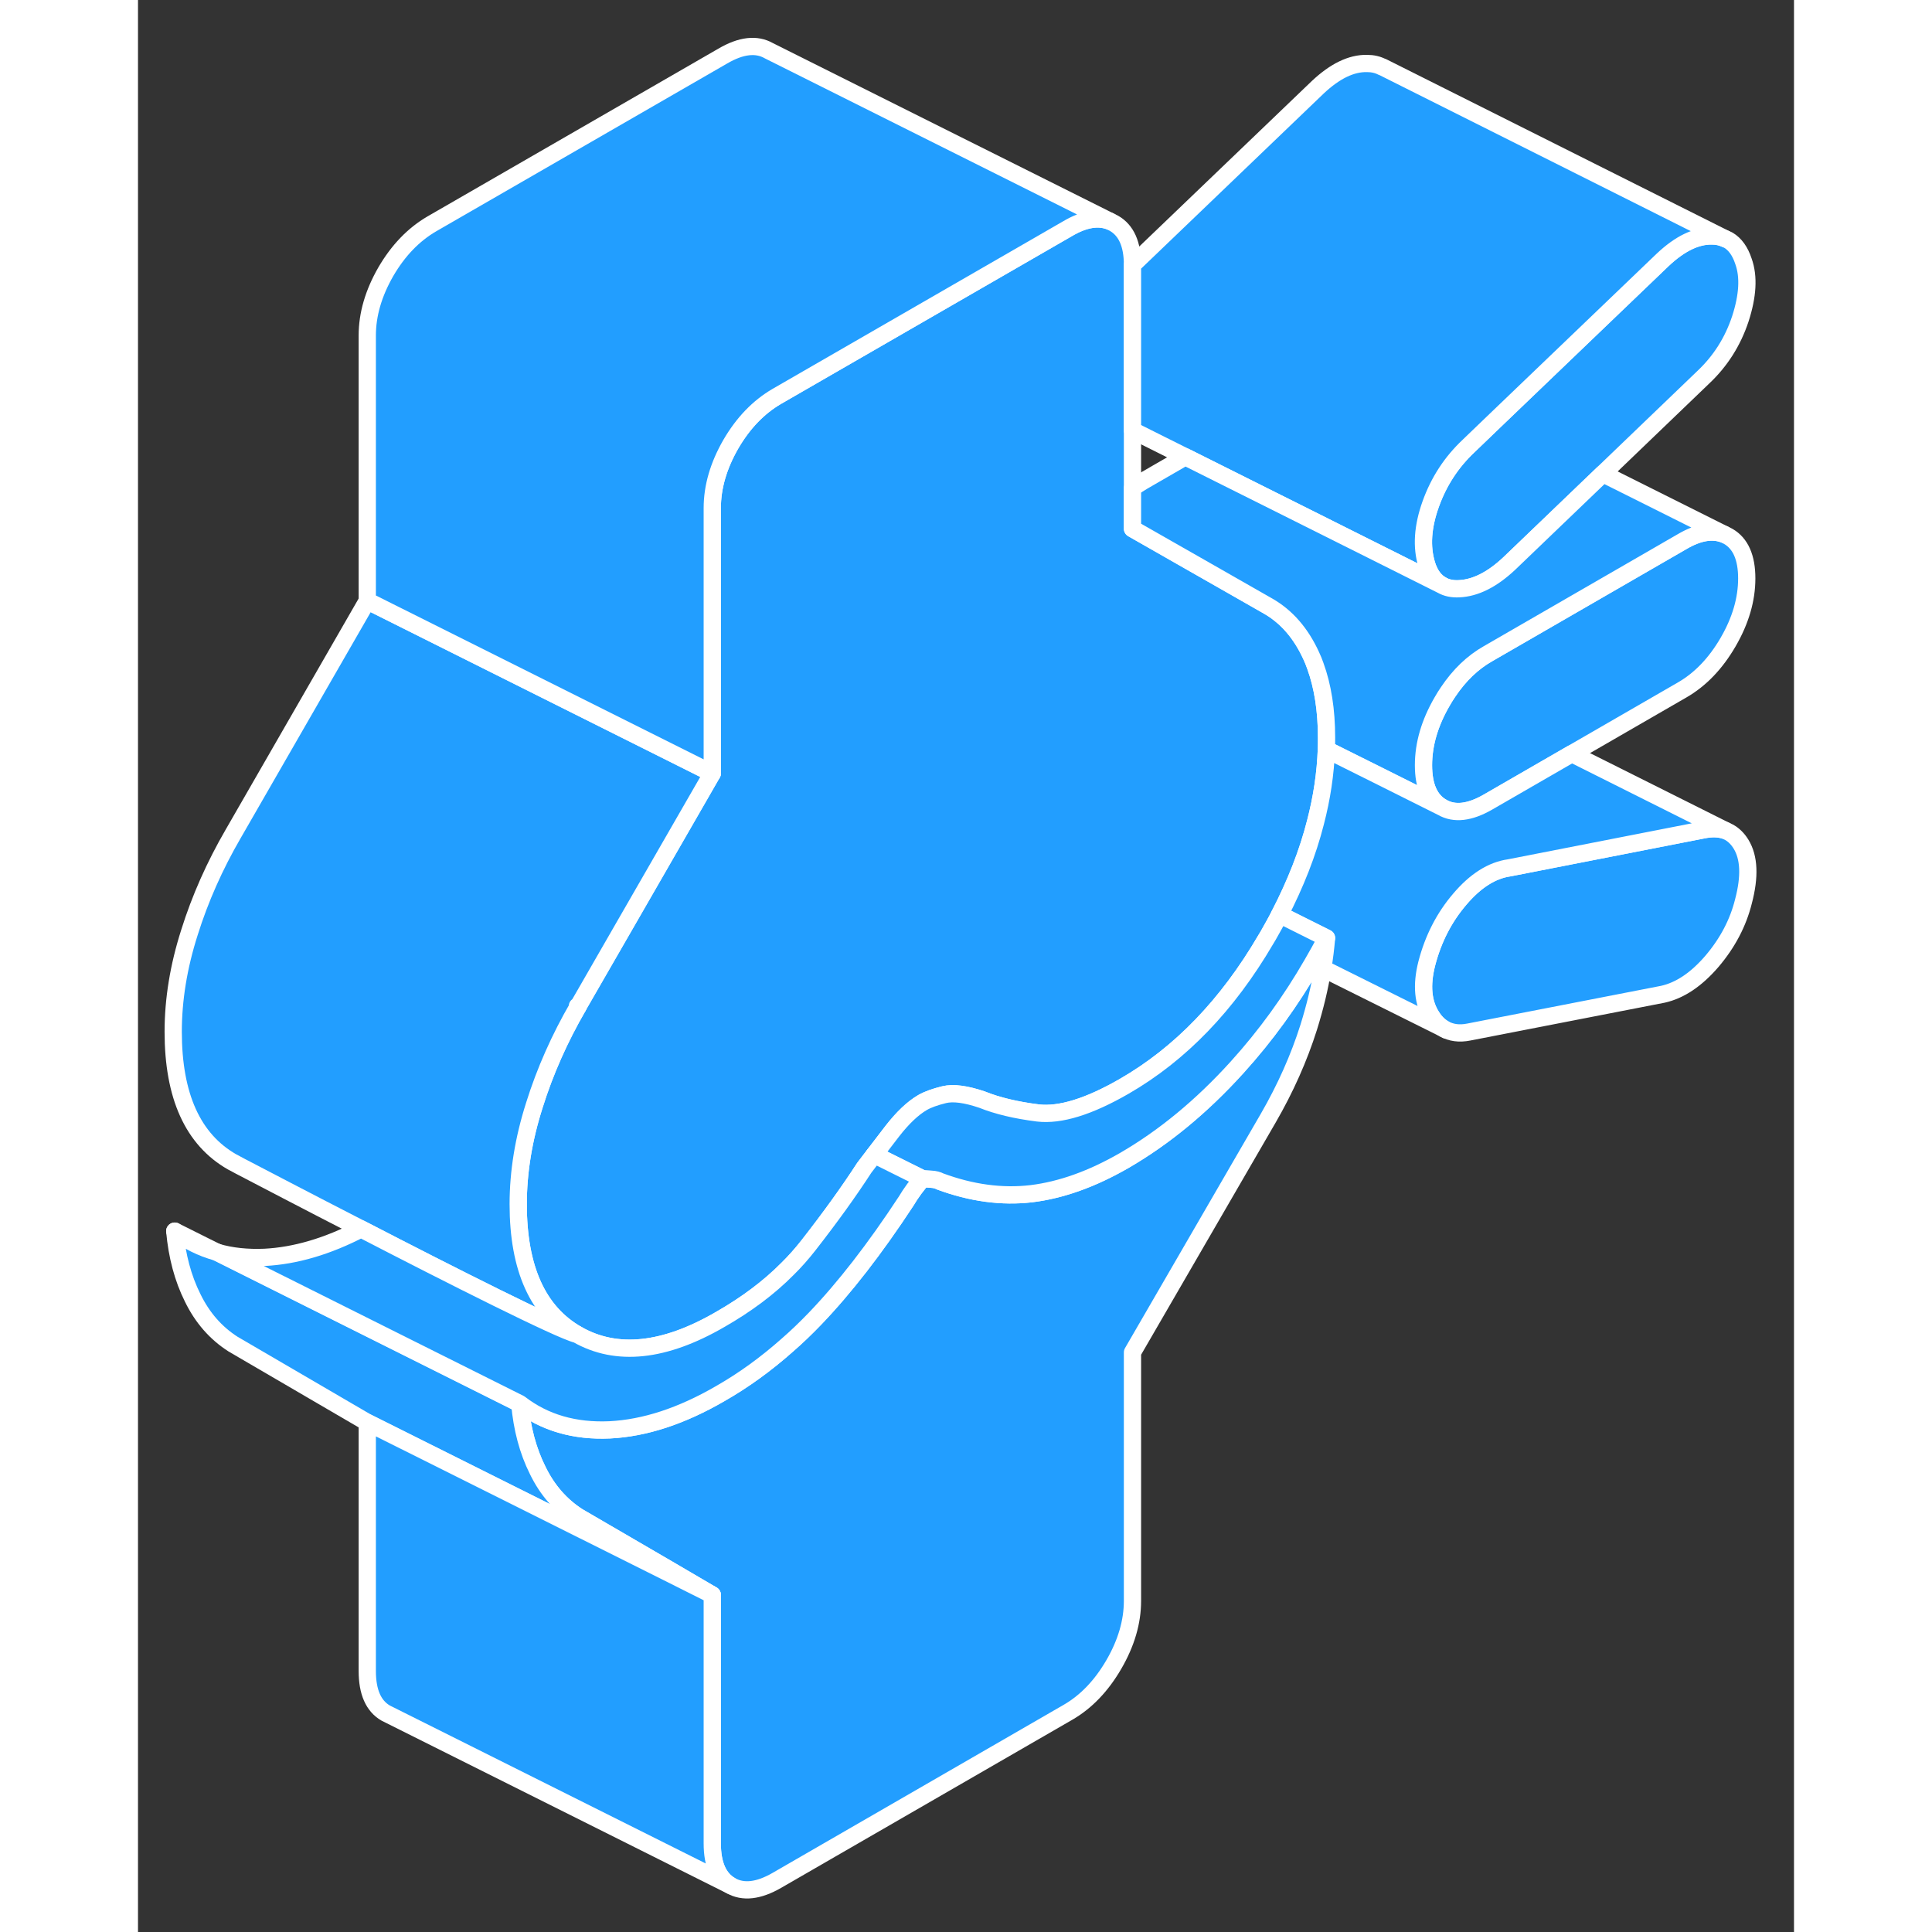 <svg width="48" height="48" viewBox="0 0 96 112" fill="#229EFF" xmlns="http://www.w3.org/2000/svg" stroke-width="1px" stroke-linecap="round" stroke-linejoin="round"><rect x="0" y="0" width="96" height="112" fill="#333333" stroke="none"/><path d="M68.901 54.38C68.641 54.87 68.371 55.36 68.091 55.84" stroke="white" stroke-linejoin="round"/><path d="M93.261 33.53C93.261 34.75 92.901 35.98 92.181 37.22C91.462 38.46 90.572 39.39 89.511 40L83.121 43.69L78.272 46.49C77.201 47.11 76.311 47.21 75.602 46.8C74.882 46.39 74.522 45.57 74.522 44.36C74.522 43.15 74.882 41.91 75.602 40.67C75.712 40.47 75.832 40.29 75.951 40.11C76.602 39.14 77.371 38.4 78.272 37.89L89.511 31.4C90.462 30.84 91.281 30.71 91.962 30.98L92.181 31.09C92.901 31.5 93.261 32.32 93.261 33.53Z" stroke="white" stroke-linejoin="round"/><path d="M68.091 55.84C66.831 58.03 65.371 60.05 63.701 61.89C61.661 64.14 59.491 65.93 57.181 67.27C55.311 68.35 53.511 68.99 51.791 69.2C50.081 69.4 48.311 69.16 46.501 68.49C46.371 68.42 46.201 68.37 45.981 68.36C45.771 68.34 45.591 68.33 45.471 68.33C45.341 68.48 45.191 68.67 45.001 68.92C44.811 69.18 44.661 69.41 44.531 69.63C42.721 72.39 40.951 74.67 39.241 76.45C38.721 76.99 38.191 77.5 37.651 77.97C36.401 79.08 35.101 80.02 33.751 80.79C31.511 82.09 29.371 82.79 27.341 82.89C25.311 82.98 23.571 82.48 22.131 81.37C22.261 82.81 22.601 84.1 23.171 85.24C23.731 86.39 24.511 87.28 25.511 87.92L30.851 91.03L33.291 92.46V106.87C33.291 108.09 33.651 108.9 34.361 109.31C35.081 109.72 35.971 109.62 37.031 109.01L53.901 99.27C54.961 98.66 55.851 97.73 56.571 96.49C57.291 95.25 57.651 94.02 57.651 92.8V78.4L65.521 64.82C66.521 63.09 67.301 61.34 67.871 59.54C68.231 58.38 68.511 57.24 68.681 56.14" stroke="white" stroke-linejoin="round"/><path d="M68.901 42.76C68.901 42.99 68.901 43.22 68.891 43.45C68.841 44.84 68.631 46.25 68.261 47.67C67.811 49.44 67.111 51.22 66.181 53.02C65.981 53.42 65.751 53.82 65.521 54.23C65.471 54.31 65.421 54.4 65.371 54.48C63.151 58.27 60.421 61.1 57.181 62.97C55.121 64.16 53.451 64.67 52.171 64.52C50.891 64.36 49.811 64.1 48.941 63.75C48.001 63.43 47.261 63.33 46.731 63.46C46.201 63.59 45.781 63.74 45.471 63.92C44.911 64.25 44.331 64.8 43.731 65.57C43.361 66.05 43.011 66.51 42.681 66.94C42.481 67.2 42.281 67.46 42.101 67.7C41.221 69.06 40.141 70.56 38.861 72.2C38.491 72.67 38.091 73.13 37.651 73.56C36.571 74.65 35.271 75.62 33.751 76.49C30.511 78.37 27.741 78.66 25.461 77.36C23.181 76.06 22.041 73.54 22.041 69.81C22.041 67.95 22.351 66.03 22.981 64.06C23.601 62.08 24.451 60.18 25.511 58.35V58.33L28.271 53.55L33.291 44.83V29.45C33.291 28.23 33.651 27 34.361 25.76C35.081 24.52 35.971 23.6 37.031 22.98L39.371 21.63L53.901 13.25C54.851 12.69 55.671 12.56 56.351 12.83L56.571 12.94C57.291 13.35 57.651 14.15 57.651 15.36V30.65L63.051 33.73L65.521 35.14C66.581 35.75 67.411 36.7 68.011 38.01C68.101 38.2 68.181 38.4 68.251 38.6C68.681 39.78 68.901 41.17 68.901 42.76Z" stroke="white" stroke-linejoin="round"/><path d="M92.891 18.48C92.451 19.81 91.731 20.94 90.731 21.88L84.921 27.46L79.491 32.67C78.491 33.61 77.521 34.09 76.581 34.13C76.191 34.15 75.861 34.08 75.581 33.92C75.181 33.7 74.891 33.31 74.711 32.74C74.391 31.7 74.471 30.53 74.941 29.22C75.411 27.91 76.141 26.79 77.141 25.85L78.701 24.35L88.391 15.06C89.391 14.12 90.341 13.66 91.251 13.68C91.541 13.68 91.801 13.74 92.031 13.85L92.191 13.92C92.591 14.16 92.881 14.57 93.071 15.15C93.391 16.04 93.321 17.15 92.891 18.48Z" stroke="white" stroke-linejoin="round"/><path d="M25.471 58.33L25.511 58.35V58.33H25.471Z" stroke="white" stroke-linejoin="round"/><path d="M33.291 92.46L30.661 91.14L13.291 82.46L5.511 77.92C4.511 77.28 3.731 76.39 3.171 75.24C2.601 74.1 2.261 72.81 2.131 71.37C2.861 71.94 3.681 72.35 4.571 72.59L22.131 81.37C22.261 82.81 22.601 84.1 23.171 85.24C23.731 86.39 24.511 87.28 25.511 87.92L30.851 91.03L33.291 92.46Z" stroke="white" stroke-linejoin="round"/><path d="M34.361 109.31L14.581 99.42L14.361 99.31C13.651 98.9 13.291 98.09 13.291 96.87V82.46L30.661 91.14L33.291 92.46V106.87C33.291 108.09 33.651 108.9 34.361 109.31Z" stroke="white" stroke-linejoin="round"/><path d="M33.291 44.83L28.271 53.55L25.521 58.33H25.471L25.511 58.35C24.451 60.18 23.601 62.08 22.981 64.06C22.351 66.03 22.041 67.95 22.041 69.81C22.041 73.54 23.181 76.06 25.461 77.36C24.431 77.11 18.171 73.95 12.931 71.24C9.771 69.62 6.971 68.15 5.911 67.6C5.621 67.44 5.461 67.36 5.461 67.36C3.181 66.06 2.041 63.54 2.041 59.81C2.041 57.95 2.351 56.03 2.981 54.06C3.601 52.08 4.451 50.18 5.511 48.35L13.291 34.83L33.291 44.83Z" stroke="white" stroke-linejoin="round"/><path d="M4.571 72.59L2.131 71.37" stroke="white" stroke-linejoin="round"/><path d="M56.351 12.83C55.671 12.56 54.851 12.69 53.901 13.25L39.371 21.63L37.031 22.98C35.971 23.6 35.081 24.52 34.361 25.76C33.651 27 33.291 28.23 33.291 29.45V44.83L13.291 34.83V19.45C13.291 18.23 13.651 17 14.361 15.76C15.081 14.52 15.971 13.6 17.031 12.98L33.901 3.25C34.961 2.63 35.851 2.53 36.571 2.94L56.351 12.83Z" stroke="white" stroke-linejoin="round"/><path d="M92.031 13.85C91.801 13.74 91.541 13.68 91.251 13.68C90.341 13.66 89.391 14.12 88.391 15.06L78.701 24.35L77.141 25.85C76.141 26.79 75.411 27.91 74.941 29.22C74.471 30.53 74.391 31.7 74.711 32.74C74.891 33.31 75.181 33.7 75.581 33.92L68.691 30.47L60.711 26.48L57.651 24.95V15.36L68.391 5.06C69.391 4.12 70.341 3.66 71.251 3.68C71.581 3.68 71.871 3.75 72.121 3.88H72.141L92.031 13.85Z" stroke="white" stroke-linejoin="round"/><path d="M91.961 30.98C91.281 30.71 90.461 30.84 89.511 31.4L78.271 37.89C77.371 38.4 76.601 39.14 75.951 40.11C75.831 40.29 75.711 40.47 75.601 40.67C74.881 41.91 74.521 43.14 74.521 44.36C74.521 45.58 74.881 46.39 75.601 46.8L71.861 44.93L68.891 43.45C68.901 43.22 68.901 42.99 68.901 42.76C68.901 41.17 68.681 39.78 68.251 38.6C68.181 38.4 68.101 38.2 68.011 38.01C67.411 36.7 66.581 35.75 65.521 35.14L63.051 33.73L57.651 30.65V28.3C57.851 28.15 58.061 28.01 58.271 27.89L60.711 26.48L68.691 30.47L75.581 33.92C75.861 34.08 76.191 34.15 76.581 34.13C77.521 34.09 78.491 33.61 79.491 32.67L84.921 27.46L91.961 30.98Z" stroke="white" stroke-linejoin="round"/><path d="M68.681 56.14L68.591 56.09" stroke="white" stroke-linejoin="round"/><path d="M75.841 59.71L75.711 59.64" stroke="white" stroke-linejoin="round"/><path d="M93.071 52.25C92.761 53.5 92.151 54.66 91.251 55.72C90.341 56.78 89.391 57.42 88.391 57.64L77.141 59.83C76.591 59.94 76.111 59.87 75.711 59.64C75.431 59.48 75.191 59.24 74.991 58.92C74.491 58.14 74.391 57.12 74.711 55.86C75.081 54.43 75.721 53.18 76.631 52.12C77.531 51.06 78.491 50.45 79.491 50.31L90.731 48.11C91.231 48.01 91.661 48.02 92.031 48.15L92.221 48.24C92.501 48.39 92.741 48.63 92.931 48.94C93.401 49.71 93.451 50.81 93.071 52.25Z" stroke="white" stroke-linejoin="round"/><path d="M92.031 48.15C91.661 48.02 91.231 48.01 90.731 48.11L79.491 50.31C78.491 50.45 77.531 51.06 76.631 52.12C75.721 53.18 75.081 54.43 74.711 55.86C74.391 57.12 74.491 58.14 74.991 58.92C75.191 59.24 75.431 59.48 75.711 59.64L68.681 56.14C68.781 55.54 68.851 54.96 68.901 54.38L66.181 53.02C67.111 51.22 67.811 49.44 68.261 47.67C68.631 46.25 68.841 44.84 68.891 43.45L71.861 44.93L75.601 46.8C76.311 47.21 77.201 47.11 78.271 46.49L83.121 43.69L92.031 48.15Z" stroke="white" stroke-linejoin="round"/><path d="M68.901 54.38C68.641 54.87 68.371 55.36 68.091 55.84C66.831 58.03 65.371 60.05 63.701 61.89C61.661 64.14 59.491 65.93 57.181 67.27C55.311 68.35 53.511 68.99 51.791 69.2C50.081 69.4 48.311 69.16 46.501 68.49C46.371 68.42 46.201 68.37 45.981 68.36C45.771 68.34 45.591 68.33 45.471 68.33L42.681 66.94C43.011 66.51 43.361 66.05 43.731 65.57C44.331 64.8 44.911 64.25 45.471 63.92C45.781 63.74 46.201 63.59 46.731 63.46C47.261 63.33 48.001 63.43 48.941 63.75C49.811 64.1 50.891 64.36 52.171 64.52C53.451 64.67 55.121 64.16 57.181 62.97C60.421 61.1 63.151 58.27 65.371 54.48C65.421 54.4 65.471 54.31 65.521 54.23C65.751 53.82 65.981 53.42 66.181 53.02L68.901 54.38Z" stroke="white" stroke-linejoin="round"/><path d="M45.471 68.33C45.341 68.48 45.191 68.67 45.001 68.92C44.811 69.18 44.661 69.41 44.531 69.63C42.721 72.39 40.951 74.67 39.241 76.45C38.721 76.99 38.191 77.5 37.651 77.97C36.401 79.08 35.101 80.02 33.751 80.79C31.511 82.09 29.371 82.79 27.341 82.89C25.311 82.98 23.571 82.48 22.131 81.37L4.571 72.59C5.421 72.84 6.351 72.93 7.341 72.89C9.121 72.8 10.991 72.25 12.931 71.24C18.171 73.95 24.431 77.11 25.461 77.36C27.741 78.66 30.511 78.37 33.751 76.49C35.271 75.62 36.571 74.65 37.651 73.56C38.091 73.13 38.491 72.67 38.861 72.2C40.141 70.56 41.221 69.06 42.101 67.7C42.281 67.46 42.481 67.2 42.681 66.94L45.471 68.33Z" stroke="white" stroke-linejoin="round"/></svg>